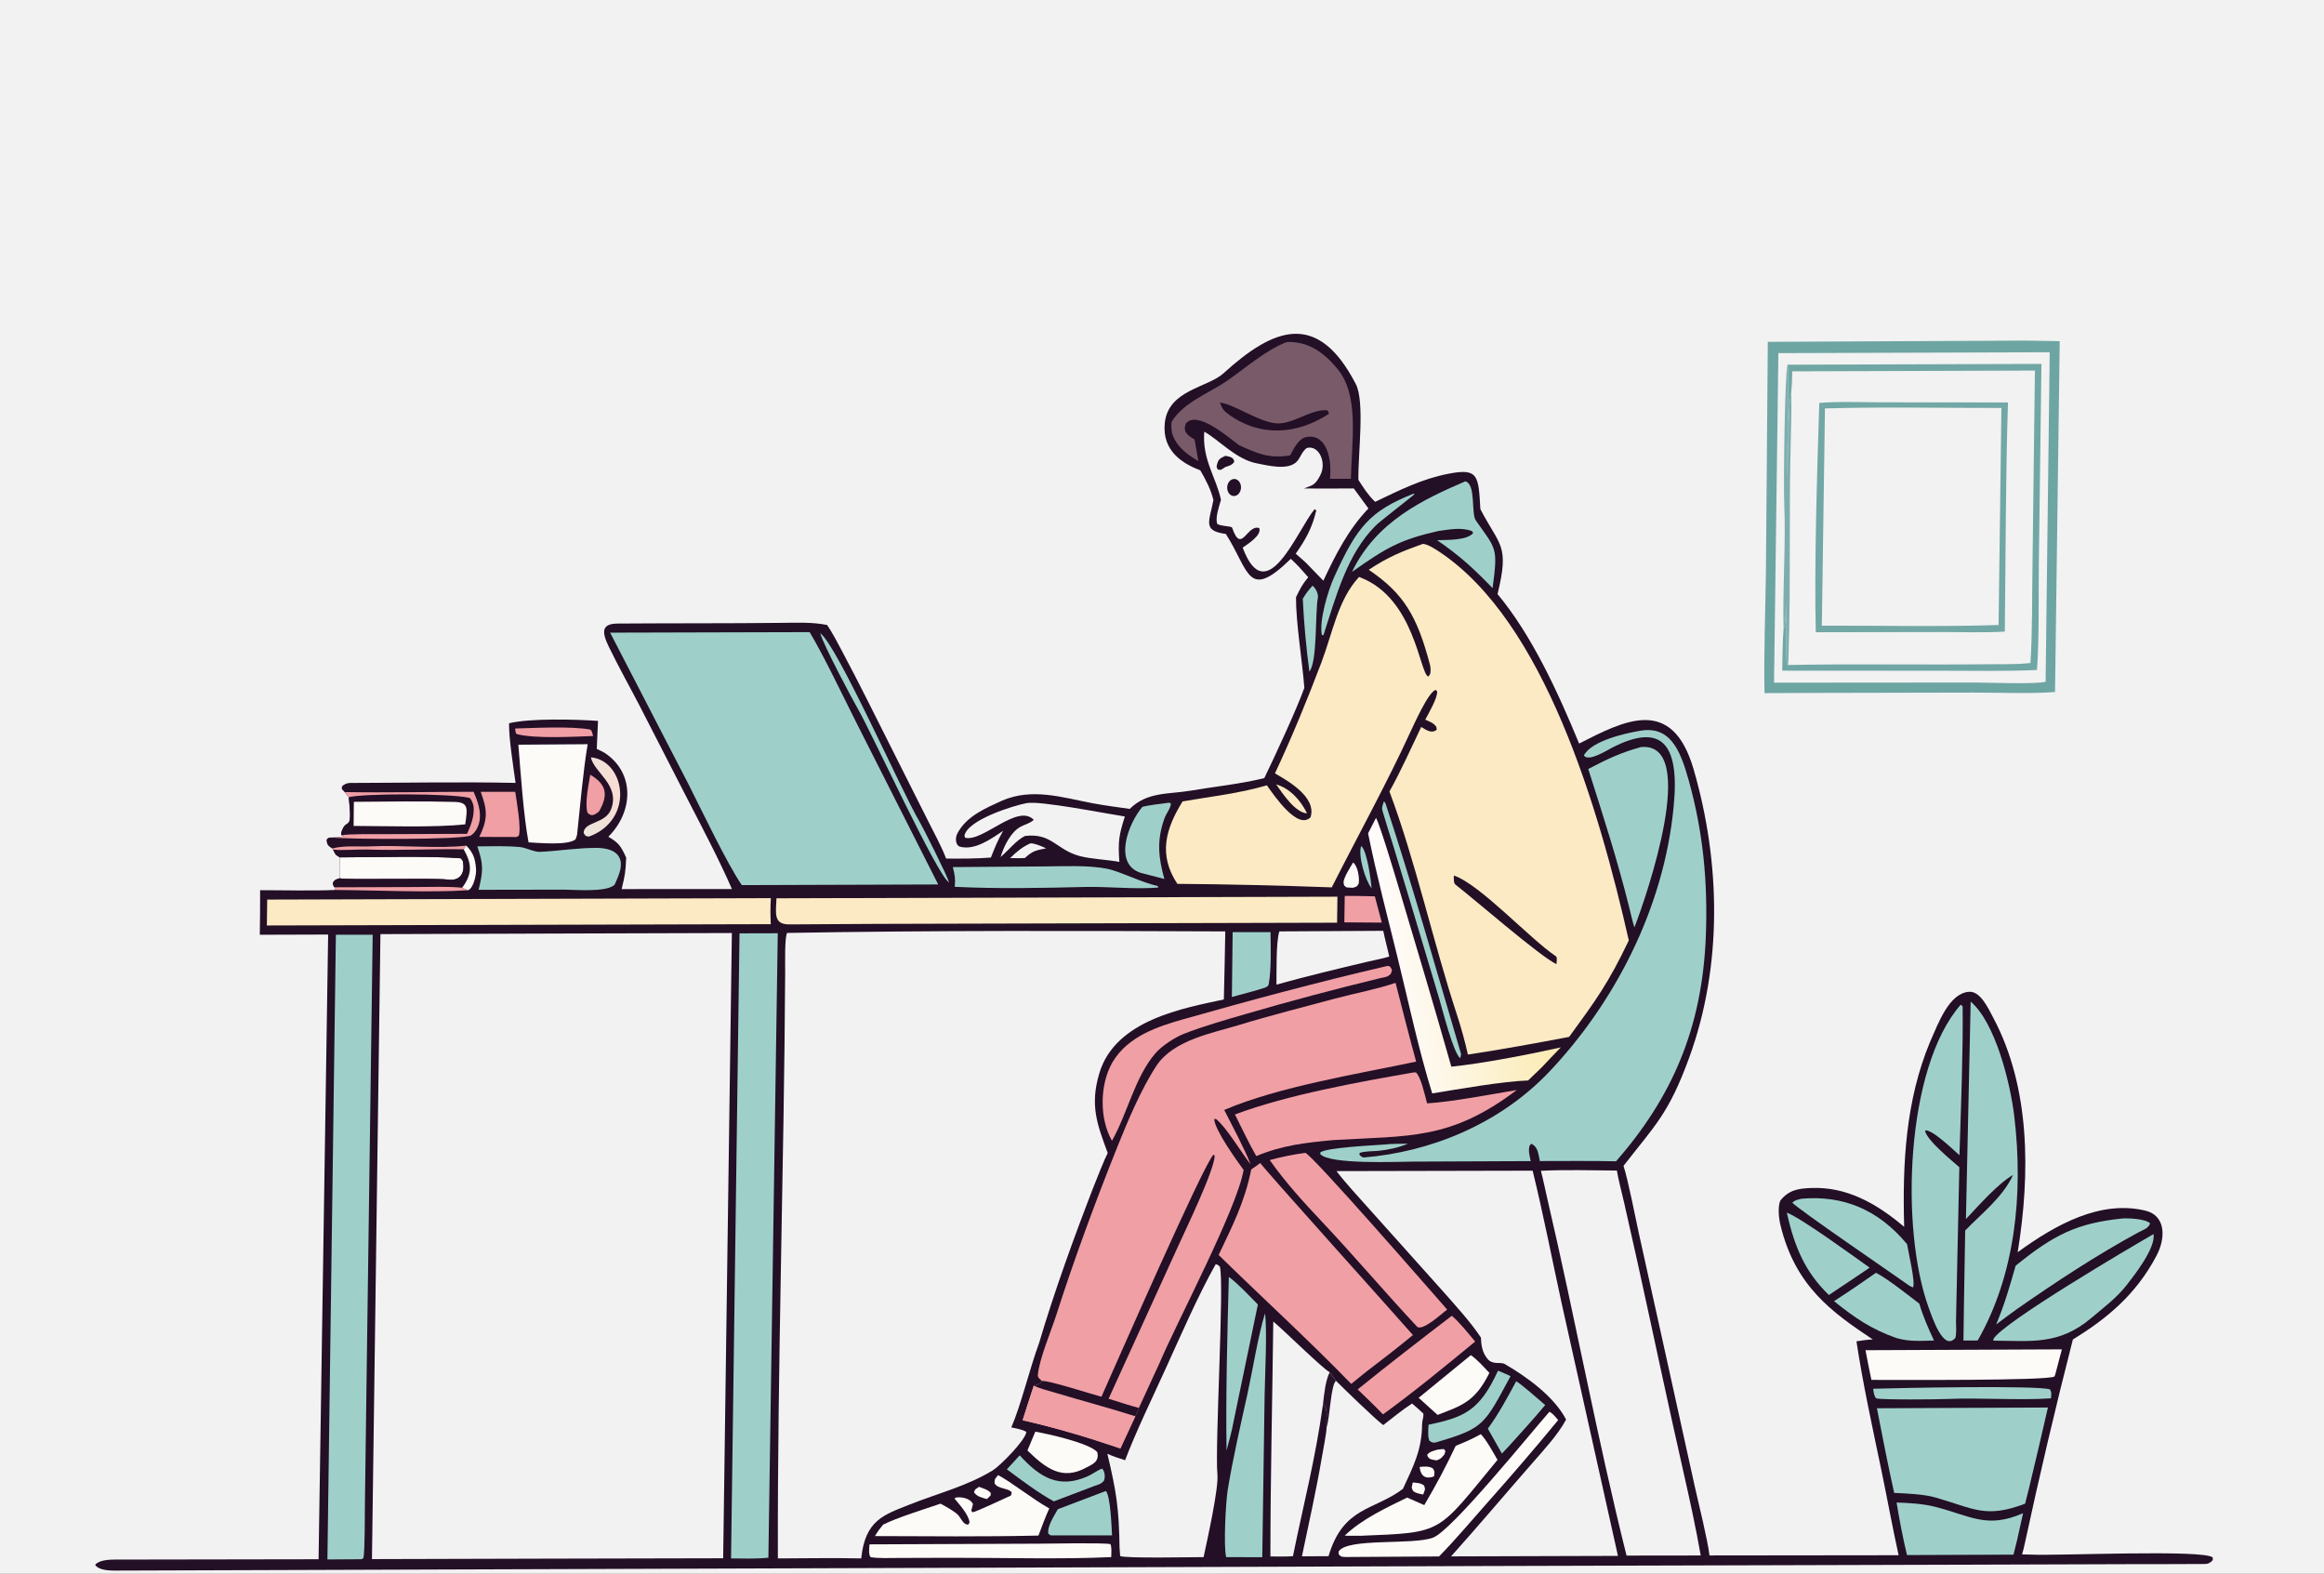 <svg width="2930" height="1984" viewBox="0 0 2930 1984" fill="none" xmlns="http://www.w3.org/2000/svg">
<rect x="0" y="0" width="2930" height="1984" fill="#333333" stroke="none"/>
<g clip-path="url(#clip0_29_20)">
<rect width="2930" height="1984" fill="#F2F2F2"/>
<path d="M1513.3 592.936C1491.83 584.745 1464.87 569.017 1468.5 533.396C1472.76 491.482 1522.42 488.828 1542.47 470.614C1605.56 413.331 1660.95 390.676 1709.32 484.09C1720.86 506.399 1712.17 571.074 1712.58 604.849C1719.53 615.723 1724.74 623.919 1733.67 632.635C1765.02 617.682 1792.95 603.593 1826.44 597.147C1863.73 589.969 1864.03 599.271 1866.36 641.704C1890.79 688.954 1903.31 686.11 1888.04 748.935C1931.11 800.467 1963.9 871.92 1990.89 937.316C2048.24 908.11 2108.16 876.766 2135.2 969.693C2169.2 1086.55 2172.11 1217.09 2129.58 1333.52C2103.68 1404.47 2086.25 1418.94 2046.86 1469.66C2052.88 1488.46 2061.48 1533.27 2066.12 1554.41L2102.47 1718.69L2136.79 1874.28C2141.2 1893.92 2153.18 1942.3 2155.25 1960.8L2393.7 1960.53C2385.84 1924.94 2379.27 1888.39 2371.8 1852.57C2360.88 1800.2 2348.56 1744.13 2340.55 1690.9C2347.43 1689.87 2354.21 1688.69 2361.14 1688.55C2308.94 1653.83 2263.45 1621.04 2244.86 1544.91C2242.69 1536.03 2241.12 1522.54 2244.4 1513.65C2255.56 1499.45 2268.53 1498.2 2283.66 1497.6C2327.73 1495.88 2365.2 1516.48 2400.69 1546.55C2398.4 1466.37 2402.64 1387.22 2433.3 1313.48C2443.84 1289.75 2457.14 1252.47 2482.14 1250.25C2496.7 1248.96 2506.48 1270.62 2513.45 1283.79C2559.56 1370.96 2559.94 1479.23 2543.81 1578.54C2592.14 1543.32 2648.33 1512.53 2704.91 1526.17C2730 1532.22 2731.11 1559.7 2718.72 1583.15C2692.57 1632.72 2655.24 1662.87 2613.38 1688.6C2591.71 1773.05 2571.34 1859.9 2552.83 1945.52C2551.75 1950.53 2550.84 1954.58 2549.33 1959.47C2552.32 1959.57 2558.86 1959.6 2561.43 1959.75C2590 1961.51 2780.81 1952.85 2789.77 1963.5L2789.75 1966.64C2786.96 1970 2783.99 1971.54 2780.15 1971.57C2748.09 1971.84 2715.76 1971.7 2683.71 1971.8L2484.9 1972.44L1870.08 1974.15L143.884 1979.89C137.447 1979.89 123.929 1979.29 119.957 1972.58C124.88 1966.56 137.666 1966.05 144.608 1966.02L401.649 1965.61L413.714 1178.08L327.558 1178.36C327.741 1159.82 328.137 1140.66 327.94 1122.18C357.632 1122.14 392.855 1123.2 422.123 1121.91L421.771 1118.53C419.706 1115.44 420.332 1116.71 419.696 1112.54C423.424 1107.87 422.808 1109.13 428.43 1107.1C428.881 1101.97 428.43 1086.65 428.38 1080.79C421.849 1076.47 423.979 1078.81 419.898 1070.96L418.764 1069.57C413.623 1066.13 412.305 1065.4 411.609 1058.52C414.955 1055.04 413.937 1056.07 419.062 1055.76C424.628 1055.61 427.984 1055.58 433.47 1054.38L430.624 1053L430.098 1050.25C436.646 1027.6 444.874 1053.29 439.728 1005.01L434.502 998.496L430.974 994.66L431.166 991.239C433.773 988.637 437.837 987.008 441.14 986.999C510.448 986.844 580.784 985.475 650.009 986.928C647.216 966.845 641.524 930.972 641.77 911.768C668.086 905.248 726.562 906.798 753.953 908.791L752.349 944.084C755.758 945.771 760.229 947.602 763.347 949.747C800.975 975.644 797.966 1023.92 766.953 1054.82C779.585 1062.26 782.465 1065.75 789.466 1081.09C788.686 1099.39 788.12 1102.59 783.731 1120.79L922.812 1120.75C906.775 1083.85 884.825 1042.31 866.604 1007L805.999 888.915C793.169 864.251 779.582 840.109 767.401 814.942C758.344 796.228 758.489 786.218 778.771 786.059C847.858 785.52 916.968 785.978 986.067 785.175C1004.41 784.961 1024.81 784.156 1042.8 787.86C1049.75 798.114 1055.52 809.446 1061.49 820.601C1084.02 862.743 1105.14 905.981 1126.8 948.822L1170.59 1035.88C1177.77 1050.33 1187.17 1067.25 1192.82 1082.32C1211.68 1082.47 1230.4 1082.48 1249.27 1081.04C1255.33 1065.84 1257.2 1060.88 1264.71 1047.31C1248.99 1057.94 1228.83 1072.29 1210.33 1067.34C1204.74 1065.84 1204 1056.67 1206.78 1051.16C1218.33 1028.27 1244.14 1018.28 1263.47 1009.25C1301.24 993.008 1338.64 1005.12 1376.26 1012.34C1391.76 1015.31 1408.49 1017.44 1424.32 1019.72C1446.26 997.851 1473.95 1001.34 1500.45 996.816C1531.48 991.526 1563.19 988.451 1593.98 980.909C1606.48 955.019 1634.76 894.428 1644.45 867.114C1641.89 833.01 1633.79 785.326 1633.94 752.855C1639.53 741.663 1641.59 736.93 1649.4 727.686C1641.65 718.817 1635.87 712.208 1627.42 704.456C1572.5 757.988 1575.5 720.003 1545.47 673.095C1515.51 669.095 1524.84 657.285 1529.82 630.335C1526.78 617.275 1519.72 603.877 1513.3 592.936ZM479.633 1177.56L468.945 1965.43L685.47 1964.85L911.732 1964.36L922.713 1176.17L706.721 1176.82L479.633 1177.56ZM1706.79 615.72C1685.95 615.761 1664.79 616.047 1643.96 615.777C1654.84 611.468 1657.71 612.068 1664.47 599.323C1673.1 583.053 1662.69 560.356 1647.39 564.821C1641.28 569.609 1640 575.752 1635.79 580.944C1625.18 594.012 1597.63 586.583 1584.62 584.124C1558.61 579.215 1537.56 555.123 1518.28 544.131C1515.51 579.836 1533.48 601.982 1539.35 630.083C1536.97 638.543 1531.79 652.708 1534.74 660.57C1540.01 663.693 1552.66 662.986 1553.45 665.296C1565.28 699.777 1572.03 660.26 1587.6 665.748C1591.08 674.743 1572.65 686.235 1566.71 690.323C1596.66 770.596 1635.65 667.883 1657.43 641.817L1659.46 643.456C1654.23 666.006 1645.81 680.535 1633.57 697.991C1638.37 702.193 1645.44 707.991 1649.66 712.688L1668.41 732.045C1684.52 697.705 1700.27 667.203 1725.25 640.973L1706.79 615.72ZM1542.97 1259.92C1543.58 1231.47 1544.43 1202.55 1544.78 1174.14C1361.73 1173.35 1175.29 1172.82 992.295 1176.07C989.071 1182.62 989.959 1215.47 989.909 1224.94C988.574 1471.3 980.117 1718.22 980.701 1964.55C1015.15 1964.51 1051.53 1963.73 1085.8 1964.55C1090.78 1916.03 1114.43 1909.62 1146.73 1896.7C1181.31 1882.87 1219.14 1873.49 1251.71 1853.51C1260.63 1848.03 1292.79 1815.78 1293.99 1805.1C1289.01 1801.89 1280.79 1800.67 1275.01 1799.42C1287.04 1772.02 1298.58 1723.86 1310.05 1693.03C1329.08 1628.56 1354.27 1559.24 1378.29 1497.2C1381.61 1488.63 1392.83 1460.45 1396.56 1453.47C1383.45 1417.85 1373.84 1393.79 1385.95 1353.06C1406.09 1285.32 1493.07 1270.83 1542.97 1259.92ZM1641.42 1961.92L1674.96 1961.72C1693.56 1899 1731.72 1904.73 1768.74 1876.89C1781.68 1848.71 1792.7 1828.15 1792.9 1795.24C1792.92 1790.02 1794.95 1788.01 1794.5 1781.88C1789.76 1777.44 1785.18 1773.47 1780.3 1769.28C1768.65 1776.74 1755.24 1787.71 1743.93 1796.47C1733.75 1788.96 1695.06 1751.28 1684.32 1740.67C1683.62 1739.48 1678.35 1732.84 1676.43 1729.81C1668.28 1725.9 1618.63 1676.94 1605.3 1665.91C1604.1 1763.79 1601.71 1864.47 1601.66 1962.1C1609.51 1962.05 1622.66 1962.46 1630.1 1961.69C1643.69 1894.71 1658.1 1841.04 1667.96 1770.32C1675.67 1777.99 1671.22 1787.18 1672.53 1799.07C1672.55 1805.93 1667.81 1829.59 1666.5 1837.36C1659.4 1879.29 1650.03 1920.43 1641.42 1961.92ZM1896.51 1961.79L2039.85 1961.36L1968.92 1643.17C1956.62 1586.75 1946.01 1531.72 1932.29 1475.77L1684.96 1476.3C1696.46 1491.47 1714.61 1510.87 1727.3 1525.19L1818.5 1627.02C1833.83 1644.43 1854.08 1666.43 1867.04 1686.09C1867.55 1696.63 1868.93 1705.22 1875.37 1712.97C1882.15 1721.15 1891.65 1716.33 1897.24 1719.57C1923.28 1734.66 1959.19 1759.87 1974.48 1789.54C1964.41 1808.24 1946.62 1827.59 1933.05 1843.09C1898.48 1882.55 1864.38 1923.08 1829.44 1961.99L1896.51 1961.79ZM1261.47 1080.44C1272.04 1071.32 1281.41 1059.14 1292.27 1053.81C1325.97 1049.82 1331.26 1070.88 1360.78 1079.02C1374.55 1082.82 1396 1083.7 1411.23 1086.49C1409.52 1060.87 1410.49 1053.54 1418.15 1029.28C1394.23 1025.64 1310.46 1009 1294.25 1012.45C1278.76 1015.26 1220.35 1033.1 1215.95 1053.28L1216.67 1056.01C1238.74 1062.05 1282.98 1012.29 1303.39 1033.52C1297.19 1038.69 1292.93 1038.81 1286.6 1042.26C1274.61 1048.79 1265.82 1065.97 1261.47 1080.44ZM1318.98 1069.41C1312.51 1066.66 1306.05 1063.37 1299.21 1063.07C1289.25 1067.44 1281.79 1073.54 1273.51 1081.73C1278.67 1081.72 1287.26 1082.05 1292.14 1081.61C1302.18 1072.19 1306.93 1071.86 1318.98 1069.41ZM1612.96 1174.12C1608.59 1187.34 1609.59 1225.06 1609.27 1241.22C1646.13 1230.93 1687.12 1221.11 1724.38 1212.3C1731.99 1210.52 1744.37 1208.13 1751.5 1205.85C1749.26 1195.27 1745.88 1183.28 1743.96 1173.39L1612.96 1174.12ZM2050.68 1960.97L2144.2 1960.85C2138.16 1926.32 2130.27 1890.12 2122.51 1856.02C2102.63 1768.51 2084.15 1680.44 2064.85 1592.76L2047.59 1515.89C2045.1 1505.06 2040.15 1486.1 2038.47 1475.59C2009.15 1475.37 1971.74 1474.39 1942.71 1475.92C1946.02 1488.76 1948.59 1501.73 1951.59 1514.66C1986.01 1662.34 2013.9 1814.29 2050.68 1960.97ZM1517.44 1962.91C1522.2 1940.66 1536.52 1876.3 1534.88 1858.92C1531.52 1823.52 1543.92 1613.83 1537.85 1596.52C1536.03 1595.12 1534.76 1593.75 1532.65 1593.72C1510.6 1632.94 1488.93 1682.81 1469.76 1724.97C1453.52 1760.7 1432.25 1804.54 1418.45 1840.76C1410.81 1838.26 1403.53 1836.04 1396.13 1832.64C1407.43 1880.51 1410.7 1900.2 1411.5 1951.44L1412.25 1961.52C1417.37 1964.72 1504.7 1962.88 1517.44 1962.91Z" fill="#230F26"/>
<path d="M439.728 1005.01C456.783 1000.12 567.617 1000 591.913 1005.83C593.585 1006.24 596.693 1012.92 597.068 1016.69C598.282 1028.91 593.57 1040.78 588.832 1051.12L482.956 1051.53C473.566 1051.56 438.302 1051.06 430.624 1053L430.098 1050.25C436.646 1027.6 444.874 1053.29 439.728 1005.01Z" fill="#230F26"/>
<path d="M446.123 1010.78C488.488 1010.47 530.901 1009.76 573.23 1010.9C591.768 1011.4 589.003 1020.34 586.574 1039.14C547.596 1043.44 486.763 1041.25 445.827 1041.17L446.123 1010.78Z" fill="#FDFBF7"/>
<path d="M428.38 1080.79C463.336 1080.79 542.894 1078.66 580.921 1082C581.886 1083.21 582.726 1084.26 583.434 1085.14C587.681 1104.73 575.97 1110.77 564.232 1108.81C550.34 1106.5 431.989 1109.6 428.43 1107.1C428.881 1101.97 428.43 1086.65 428.38 1080.79Z" fill="#FDFBF7"/>
<path d="M419.898 1070.96C431.704 1072.42 450.54 1070.48 463.243 1070.92C503.358 1072.3 544.739 1069.93 584.595 1070.63C594.943 1089.07 595.765 1101.39 582.695 1119.09C566.66 1117.25 540.651 1118.15 523.772 1118.19L421.771 1118.53C419.706 1115.44 420.332 1116.71 419.696 1112.54C423.424 1107.87 422.808 1109.13 428.43 1107.1C431.989 1109.6 550.34 1106.5 564.232 1108.81C575.97 1110.77 587.681 1104.73 583.434 1085.14C582.726 1084.26 581.886 1083.21 580.921 1082C542.894 1078.66 463.336 1080.79 428.38 1080.79C421.849 1076.47 423.979 1078.81 419.898 1070.96Z" fill="#230F26"/>
<path d="M434.502 998.496C488.996 999.421 542.729 998.146 597.11 998.107C602.104 1009.84 607.523 1023.77 604.025 1037.49C602.46 1043.63 598.563 1050.2 593.797 1053.09C584.341 1058.83 437.511 1058.13 419.062 1055.76C424.628 1055.61 427.984 1055.58 433.47 1054.38L430.624 1053C438.302 1051.06 473.566 1051.56 482.956 1051.53L588.832 1051.12C593.57 1040.78 598.282 1028.91 597.068 1016.69C596.693 1012.92 593.585 1006.24 591.913 1005.83C567.617 1000 456.783 1000.12 439.728 1005.01L434.502 998.496Z" fill="#F09FA5"/>
<path d="M421.771 1118.53L523.772 1118.19C540.651 1118.15 566.66 1117.25 582.695 1119.09L590.126 1122.23C541.419 1125.48 472.566 1122.17 422.123 1121.91L421.771 1118.53Z" fill="#F09FA5"/>
<path d="M418.764 1069.56C435.549 1065.35 451.989 1067.7 468.448 1066.88C504.429 1065.1 553.336 1070.15 587.92 1065.97L584.595 1070.63C544.739 1069.93 503.358 1072.3 463.243 1070.92C450.54 1070.48 431.704 1072.42 419.898 1070.96L418.764 1069.56Z" fill="#F09FA5"/>
<path d="M587.92 1065.97C596.438 1075.04 599.03 1081.32 600.184 1095.51C600.807 1103.18 596.666 1120.06 590.126 1122.23L582.695 1119.09C595.764 1101.39 594.943 1089.07 584.595 1070.63L587.92 1065.97Z" fill="#FDFBF7"/>
<path d="M1793.91 685.609C1800.11 685.957 1809.65 692.228 1815.16 695.903C1946.41 783.439 2015.26 1016.6 2053.53 1185.49C2027.74 1239.55 2012.09 1260.8 1978.32 1307.09C1936.38 1315.15 1892.73 1323.01 1850.64 1329.41C1847.42 1314.26 1841.62 1293.66 1836.84 1279.14C1807.02 1188.55 1784.81 1085.83 1751.74 997.769C1765.33 973.533 1779.53 942.201 1791.81 916.397C1798.28 920.238 1804.81 925.287 1811.41 919.844L1810.85 916.28C1807.24 911.096 1802.12 909.54 1796.88 907.243C1801.4 898.736 1812.37 880.039 1811.9 871.637L1810 869.67C1800.53 872.794 1783.06 912.553 1777.45 924.246C1749.89 984.659 1709.48 1058.3 1679.02 1118.63C1614.37 1116.3 1549.06 1114.66 1484.36 1114.19C1459.94 1077.32 1469.66 1044.71 1490.94 1010.24C1525.85 1004.24 1563.17 1000.07 1597.22 989.951C1606.33 1002.83 1636.19 1046.86 1652.28 1030.21C1660.51 1004.29 1621.67 983.303 1607.38 974.921C1628.81 929.286 1647.84 882.914 1665.93 835.195C1680.22 797.506 1686.97 755.632 1713.47 727.297L1715.33 728.012C1783.82 754.736 1789.62 848.785 1800.74 852.92L1803.06 849.775C1803.88 845.523 1803.82 841.702 1802.74 837.62C1786.62 776.543 1769.68 747.987 1725.64 718.278C1750.49 701.826 1767.53 695.058 1793.91 685.609Z" fill="#FBEAC3"/>
<path d="M1832.95 1103.67C1866 1114.85 1928.64 1183.42 1961.67 1205.54C1963.56 1206.81 1962.5 1212.82 1962.3 1215.48C1940.73 1204.97 1858.92 1133.61 1835.13 1115.27C1832.38 1113.15 1832.99 1107.76 1832.95 1103.67Z" fill="#230F26"/>
<path d="M1313.67 1740.93C1311.18 1738.59 1308.13 1736.8 1308.47 1733.18C1310.43 1712.53 1325.19 1678.13 1331.51 1658.35C1354.46 1586.71 1380.65 1515.96 1408.29 1446.8C1421.65 1413.37 1439.06 1372.14 1458.05 1343.41C1479.69 1310.71 1530.04 1301.93 1561.58 1292.28C1602.23 1279.85 1643.5 1269.51 1684.38 1258.51C1708.76 1252.04 1735.68 1247.03 1759.46 1238.97C1767.99 1271.99 1776.39 1305.53 1785.41 1338.3C1712.42 1353.69 1612.23 1369.79 1543.44 1399.22C1553.1 1418.19 1569.17 1448.31 1576.78 1467.94C1564.81 1452.45 1545.75 1420.49 1533.08 1410.64L1530.77 1410.69C1531.79 1425.02 1559.45 1463.26 1567.91 1474.91C1559.11 1524.82 1483.72 1666.63 1462.14 1717.69C1461.08 1720.2 1436.19 1774.35 1435.84 1774.86L1431.37 1785.36L1412.55 1825.93C1369.99 1811.51 1332.57 1800.28 1289.27 1790.37C1293.94 1775.81 1298.56 1761.13 1303.4 1746.66C1309.7 1744.69 1310.05 1745.93 1313.67 1740.93Z" fill="#F09FA5"/>
<path d="M1303.4 1746.66C1311.05 1750.6 1321.79 1753.09 1330 1755.56C1363.73 1765.72 1397.77 1774.63 1431.37 1785.36L1412.55 1825.93C1369.99 1811.51 1332.57 1800.28 1289.27 1790.37C1293.94 1775.81 1298.56 1761.13 1303.4 1746.66Z" fill="#F09FA5"/>
<path d="M1388.65 1760.77C1404.09 1726.22 1518.11 1465.78 1529.93 1455.58L1531.42 1456.86C1531.08 1475.28 1494.26 1551.11 1484.99 1571.65L1397.65 1763.26C1410.11 1767.12 1423.33 1771.54 1435.84 1774.86L1431.37 1785.36C1397.77 1774.63 1363.73 1765.72 1330 1755.56C1321.79 1753.09 1311.05 1750.6 1303.4 1746.66C1309.7 1744.69 1310.05 1745.93 1313.67 1740.93C1320.93 1739.54 1377.01 1757.76 1388.65 1760.77Z" fill="#230F26"/>
<path d="M769.227 797.518L1020.78 796.866C1039 827.279 1062.39 876.76 1079.18 909.968L1182.86 1114.97L935.273 1115.78C917.378 1090.24 884.029 1020.23 868.148 988.891L769.227 797.518Z" fill="#9ED0C9"/>
<path d="M2065.96 921.541C2105.21 913.701 2118.13 944.618 2129 983.466C2147.09 1048.15 2153.23 1110.82 2150.69 1179.1C2146.31 1297.38 2107.01 1384.24 2037.48 1463.94C2005.65 1463.26 1973.25 1463.64 1941.37 1463.65C1939.47 1454.11 1938.69 1445.33 1930.61 1441.85L1928.45 1444.23C1926.53 1450.63 1928.51 1457.09 1929.87 1463.71L1782.07 1464.33C1761.01 1464.51 1676.61 1468.19 1664.56 1454.91L1664.65 1452.71C1672.29 1446.55 1733.14 1443.78 1746.4 1442.74C1753.85 1441.72 1767.1 1441.9 1775 1441.74C1764.09 1446.56 1749.88 1449.5 1738.36 1450.7C1730.78 1451.49 1721.1 1450.88 1714.14 1453.43L1714 1455.86C1715.4 1457.34 1717.77 1459.26 1719.65 1459.1C1802.15 1452.28 1889.61 1418.03 1953.25 1351.05C2033.54 1266.31 2097.66 1147.33 2110.09 1016.57C2118.06 935.62 2093.71 911.353 2032.82 942.316C2026.01 945.784 2002.62 960.945 1996.89 952.331C2006.52 933.767 2049.23 924.458 2065.96 921.541Z" fill="#9ED0C9"/>
<path d="M932.34 1176.6L980.584 1176.47L968.739 1963.66C953.569 1965.24 936.973 1964.66 921.678 1964.54L932.34 1176.6Z" fill="#9ED0C9"/>
<path d="M423.463 1178.29L469.868 1178.29L461.873 1760.4L460.094 1895.23C459.971 1906.93 460.099 1954.91 458.23 1964.19L455.37 1965.58L412.795 1965.85L423.463 1178.29Z" fill="#9ED0C9"/>
<path d="M1589 1466.09C1586.24 1465.47 1768.2 1667.51 1781.36 1683C1761.38 1699.39 1742.1 1714.37 1721.66 1729.88L1703.59 1744.57C1651.74 1690.98 1590.25 1634.79 1536.39 1582.04C1553.83 1545.16 1569.03 1516.11 1577.5 1474.25L1589 1466.09Z" fill="#F09FA5"/>
<path d="M978.941 1132.39L1686.2 1130.37L1685.74 1163.17L1212.85 1164.37C1140.39 1164.56 1067.93 1164.65 995.464 1165.32C975.069 1165.51 978.104 1152.12 978.941 1132.39Z" fill="#FBEAC3"/>
<path d="M2366.36 1775.26L2581.95 1774.32C2573.97 1808.85 2566.43 1841.99 2557.99 1876.45L2553.18 1895.56C2503.12 1914.5 2488.96 1901.75 2439.65 1887.61C2425.76 1883.62 2402.95 1882.59 2388.08 1881.99C2380.13 1845.92 2373.34 1811.62 2366.36 1775.26Z" fill="#9ED0C9"/>
<path d="M1622.5 431.103L1625.18 431.091C1650.31 431.278 1668.86 443.981 1686.36 465.147C1714.17 498.796 1704.08 556.95 1703.17 603.583L1676.73 603.54C1679.37 580.255 1673.38 547.302 1648.06 550.726C1637.83 552.109 1631.87 564.041 1626.61 574.027C1600.37 578.441 1586.01 572.036 1562.05 561.172C1548.6 551.243 1509.45 516.695 1495.16 533.86C1493.3 540.231 1493.42 537.604 1494.41 543.881C1497.61 549.282 1501.26 550.984 1506.09 554.056L1510.89 581.219C1498.62 574.202 1484.86 564.794 1478.67 549.016C1477.05 546.231 1475.86 533.727 1477.5 531.1C1492.42 507.215 1524.39 495.354 1545.06 481.351C1570.6 464.04 1595.32 441.377 1622.5 431.103Z" fill="#795A69"/>
<path d="M1537.94 507.564C1554.96 508.473 1591.01 535.167 1613.59 533.738C1633.73 532.462 1654.11 515.413 1673.39 517.261C1674.25 517.342 1674.98 520.153 1675.53 521.574C1635.77 547.712 1589.34 551.259 1549.68 522.797C1543.27 518.202 1541.13 515.872 1537.94 507.564Z" fill="#230F26"/>
<path d="M336.892 1134.02L971.874 1132.22C971.135 1144.82 971.277 1152.39 971.771 1165.02L336.431 1166.66L336.892 1134.02Z" fill="#FBEAC3"/>
<path d="M2484.54 1262.6C2515.44 1288.94 2534.57 1364.58 2539.68 1408.49C2551.04 1505.83 2540.66 1607.02 2493.41 1689.82L2475.44 1689.88L2475.96 1650.61L2477.64 1551.16C2498.01 1530.06 2524.96 1509.37 2537.95 1481.18C2519.44 1491.54 2494.47 1519.9 2478.56 1536.76L2484.54 1262.6Z" fill="#9ED0C9"/>
<path d="M1553.46 604.285C1558.05 602.509 1562.86 605.628 1564.24 611.262C1565.61 616.897 1563.02 622.934 1558.44 624.771C1553.82 626.624 1548.95 623.509 1547.56 617.83C1546.18 612.149 1548.82 606.073 1553.46 604.285Z" fill="#230F26"/>
<path d="M1544.89 574.611C1549.31 575.659 1555.3 575.868 1556.15 581.921C1553.89 586.39 1548.94 587.305 1544.66 588.844C1539.14 592.237 1540.21 592.912 1535.22 591.845L1533.77 588.372C1535.64 578.465 1537.76 578.136 1544.89 574.611Z" fill="#230F26"/>
<path d="M2471.93 1266.57C2473.11 1266.99 2473.38 1267.65 2474.44 1268.82C2475.02 1328.79 2472.27 1396.17 2470.4 1456.3C2462.53 1449.34 2435.29 1422.98 2427.04 1425.1C2428.13 1436.66 2461.81 1463.93 2470.24 1471.38L2466.05 1665.62C2466.2 1672.2 2466.8 1680.38 2465.27 1686.53C2450.31 1704.18 2436 1660.56 2431.63 1648.56C2395.58 1549.75 2402.22 1346.11 2471.93 1266.57Z" fill="#9ED0C9"/>
<path d="M1782.63 1351.85L1785.19 1351.94C1791.28 1356.96 1796.58 1381.12 1799.19 1390.89C1829.81 1389.16 1880.71 1379.37 1912.33 1374.07C1828.26 1437.58 1776.69 1431.47 1681.43 1437.17C1646.54 1440.44 1617.64 1443.43 1583.85 1457.35C1575.57 1443.29 1564.63 1420.21 1556.93 1404.91C1623.97 1379.93 1712.61 1364.02 1782.63 1351.85Z" fill="#F09FA5"/>
<path d="M2068.88 941.782C2142.69 934.653 2076.41 1128.56 2060.57 1169.14C2058.32 1162 2056.23 1152.72 2054.39 1145.25C2038.73 1082.43 2021.9 1030.79 2002.41 969.404C2026.22 956.945 2043.5 948.646 2068.88 941.782Z" fill="#9ED0C9"/>
<path d="M1734.79 1031.01C1739.85 1039.93 1757.91 1100.27 1762.08 1114.23C1784.96 1190.69 1807.91 1267.73 1829.79 1344.65C1869.22 1340.65 1928.16 1329.24 1967.81 1320.33C1959.89 1328.36 1951.87 1337.03 1944.03 1345.26L1926.57 1362.05C1894.53 1363.14 1838.55 1373.02 1805.66 1378.38C1787.96 1321.1 1776.48 1265.95 1762.11 1207.54C1748.94 1154.03 1735.9 1105.06 1724.82 1050.53L1734.79 1031.01Z" fill="url(#paint0_linear_29_20)"/>
<path d="M1645.65 1453.3C1655.2 1456.4 1804.72 1628.41 1824.5 1650.8C1816.69 1656.92 1794.3 1677.49 1786.92 1672.75C1746.59 1629.76 1707.85 1583.84 1667.4 1540.9C1643.91 1515.96 1621.24 1491.26 1600.79 1462.41C1615.27 1458.35 1630.94 1455.28 1645.65 1453.3Z" fill="#F09FA5"/>
<path d="M1594.85 1655.75C1597.76 1676.42 1594.82 1734.47 1594.38 1758.88L1591.42 1963.03L1545.9 1962.93C1542.41 1949.17 1545.36 1893.5 1547.87 1878.14C1554.32 1838.61 1564.05 1796.48 1572.72 1757.23C1579.18 1727.92 1586.27 1683.12 1594.85 1655.75Z" fill="#9ED0C9"/>
<path d="M653.499 938.762L740.935 938.15C735.381 970.592 731.135 1018.47 727.551 1052.3C727.105 1054.46 726.327 1056.14 725.545 1058.18C715.568 1066.1 679.087 1062.49 666.36 1061.88C659.866 1026.82 656.578 975.659 653.499 938.762Z" fill="#FDFBF7"/>
<path d="M1746.66 1218.26C1751.53 1216.84 1753.05 1218.04 1755 1222.94L1753.65 1227.35C1749.64 1232.05 1745.39 1231.79 1740.02 1233.09C1683.37 1246.83 1626.71 1261.84 1570.49 1278.29C1544.92 1285.77 1517.26 1293.53 1492.27 1303.38C1481.32 1307.69 1464.6 1318.43 1456.27 1328.27C1430.54 1358.67 1421.64 1403.09 1401.93 1438.09C1385.99 1410.36 1386.28 1367.23 1402.55 1339.1C1422.18 1305.76 1461.18 1293.62 1491.8 1284.91C1576.43 1260.86 1661.39 1238.08 1746.66 1218.26Z" fill="#F09FA5"/>
<path d="M2351.92 1702.08L2599.53 1701.02L2591.14 1732.85L2590.11 1735.21C2582.85 1740.71 2386.24 1739.46 2359.37 1739.51C2356.73 1727.23 2354.35 1714.46 2351.92 1702.08Z" fill="#FDFBF7"/>
<path d="M601.788 1066.97C619.673 1066.77 637.359 1066.21 655.179 1067.75C663.082 1068.43 673.487 1074.2 680.69 1073.86C704.363 1072.74 728.147 1068.76 751.866 1068.87C761.684 1068.89 778.363 1070.64 782.133 1084.33C784.885 1094.33 778.724 1106.44 774.9 1115.28C764.683 1125.18 725.425 1121.5 711.291 1121.5L603.431 1121.68C609.27 1097.41 609.609 1089.6 601.788 1066.97Z" fill="#9ED0C9"/>
<path d="M2715.06 1555.74C2718 1573.1 2690.87 1607.59 2681.61 1619.46C2668.2 1636.64 2652.14 1648.29 2636.64 1661.46C2595.74 1696.21 2559.81 1690.2 2513.27 1690.06L2513.2 1688.23C2522 1668.85 2688.65 1570.79 2715.06 1555.74Z" fill="#9ED0C9"/>
<path d="M1847.48 606.725C1861.18 610.656 1854.41 647.226 1860.68 656.14C1886.31 692.528 1888.81 689.731 1881.77 741.397C1856.14 714.967 1840.96 701.192 1811.85 680.936C1822.92 680.543 1850.15 681.574 1857.38 671.775L1855.62 669.471C1842.25 664.38 1827.44 667.488 1813.5 669.354C1764.33 680.489 1747.25 690.9 1704.53 720.93C1735.24 657.265 1793.93 629.83 1847.48 606.725Z" fill="#9ED0C9"/>
<path d="M2674.85 1536.11L2675.88 1536.02C2683.01 1535.48 2705.52 1536.41 2710.75 1542.22C2708.82 1548.69 2700.95 1550.85 2695.99 1553.55C2643.65 1581.99 2593.15 1615.18 2543.33 1649.89C2534.5 1656.11 2525.44 1663.1 2516.7 1669.62C2527.79 1642.65 2533.08 1623.93 2541.23 1595.58C2589.24 1556.58 2618.3 1542.1 2674.85 1536.11Z" fill="#9ED0C9"/>
<path d="M1866.94 1807.88C1874.17 1815.47 1882.24 1830.38 1887.98 1840.34C1810.62 1934.02 1820.99 1931.74 1715.22 1936.03L1695.32 1935.93C1716.51 1915.07 1748.86 1900.23 1774.07 1887.84L1795.65 1897.33C1810.78 1871.7 1822.35 1849.89 1835.32 1822.6C1847.18 1817.77 1855.64 1814.31 1866.94 1807.88Z" fill="#FDFBF7"/>
<path d="M1258.27 1859.5C1273.82 1867.37 1302.62 1890.35 1322.9 1901.51C1318 1912.13 1313.49 1924.6 1309.24 1935.76C1240.44 1937.33 1171.9 1936.6 1103.12 1936.4C1106.85 1930.12 1108.84 1927.54 1113.33 1922.01C1130.35 1913.34 1166.94 1901.96 1185.89 1895.51C1192.74 1899.33 1199.3 1902.87 1205.71 1907.73C1211.96 1912.48 1213.37 1922.3 1220.85 1921.87L1222.37 1919.19C1221.22 1909.09 1209.35 1896.4 1203.4 1889.08L1204.92 1887.85C1211.53 1886.72 1223.11 1888.43 1226.7 1896.07L1224.52 1904.43L1226.24 1906.43C1231.03 1905.64 1267.14 1888.68 1274.55 1885.28L1275.59 1881.51C1271.74 1875.5 1257.87 1877.53 1253.84 1869.71C1254.03 1863.6 1254.16 1865.22 1258.27 1859.5Z" fill="#FDFBF7"/>
<path d="M2391.15 1894.09C2406.67 1894.6 2424.26 1895.57 2439.4 1899.4C2484.61 1910.84 2504.61 1927.61 2550.63 1907.54L2543.02 1941.68L2538.52 1959.8L2404.26 1960.31C2399.41 1940.55 2394.37 1914.21 2391.15 1894.09Z" fill="#9ED0C9"/>
<path d="M1830.37 1658.68C1838.72 1665.34 1852.3 1682.14 1859.82 1691.19C1821.28 1722.93 1783.57 1753.95 1743.62 1782.99C1733.35 1772.22 1722.3 1761.79 1711.68 1751.5C1751.23 1719.51 1790.18 1689.48 1830.37 1658.68Z" fill="#F09FA5"/>
<path d="M2271.49 1511.09C2323.23 1506.74 2367.47 1524.14 2404.34 1568.35C2405.78 1577.66 2415.29 1617.3 2411.83 1622.93L2407.97 1621.26C2392.41 1610.15 2261.26 1520.48 2259.76 1516C2262.97 1512.67 2267.24 1512.21 2271.49 1511.09Z" fill="#9ED0C9"/>
<path d="M1201.27 1093.06L1316.24 1092.21C1340.78 1092.07 1371.81 1090.4 1396.17 1095.21C1411.28 1098.2 1442.07 1113.6 1459.38 1116.74C1459.76 1117.44 1460.14 1118.14 1460.51 1118.83C1432.94 1121.35 1396.24 1117.44 1367.61 1118.12C1312.45 1119.44 1258.8 1120.57 1203.7 1117.93C1204.61 1106.76 1203.94 1103.8 1201.27 1093.06Z" fill="#9ED0C9"/>
<path d="M1953.44 1779.67C1957.69 1781.67 1961.1 1786.27 1964.49 1790.14C1935.16 1825.86 1905.36 1860.39 1874.91 1894.63C1854.98 1917.04 1835.05 1940.99 1814.27 1962.07L1696.16 1962.78C1690.73 1962.22 1692.09 1963.23 1687.93 1959.68L1687.62 1955.95C1698.14 1938.12 1782.2 1948.21 1807.06 1938.2C1831.02 1928.56 1927.77 1808.92 1953.44 1779.67Z" fill="#FDFBF7"/>
<path d="M2365.16 1604.48C2379.56 1611.78 2406.18 1632.98 2419.78 1643.4C2424.58 1659.73 2431.33 1674.86 2438.29 1689.86C2421.36 1690.3 2407.28 1691.52 2390.72 1686.7C2359.19 1675.47 2339.11 1661.81 2312.24 1640.25C2330.39 1628.58 2347.35 1616.96 2365.16 1604.48Z" fill="#9ED0C9"/>
<path d="M1096.23 1946.82L1309.79 1945.97C1323.77 1945.92 1390.97 1944.62 1399.97 1946.52C1401.8 1950.82 1401.12 1957.62 1401.01 1962.88C1338.03 1965.9 1261.23 1963.58 1196.87 1963.77L1133.35 1963.97C1124.43 1964 1105.27 1964.72 1097.4 1962.83C1094.84 1958.63 1095.89 1952.35 1096.23 1946.82Z" fill="#FDFBF7"/>
<path d="M2252.71 1528.62C2271.83 1536.05 2336.05 1583.07 2357.2 1598.02L2339.88 1609.72L2305.79 1632.49C2276.15 1603.89 2262.61 1572.76 2252.71 1528.62Z" fill="#9ED0C9"/>
<path d="M1549.28 1609.69C1559.76 1617.16 1576.12 1634.56 1585.88 1644.51L1555.19 1792.26C1553.01 1804.39 1549.54 1816.67 1546.4 1828.54C1545.24 1760.55 1547.46 1677.81 1549.28 1609.69Z" fill="#9ED0C9"/>
<path d="M1554.08 1175.01L1601.83 1175.08C1602.02 1194.51 1602.98 1221.17 1599.65 1240.23C1599.12 1243.25 1598.11 1243.1 1595.57 1244.83C1583.25 1248.99 1565.88 1253.25 1553.09 1256.82L1554.08 1175.01Z" fill="#9ED0C9"/>
<path d="M1471.57 1012.17C1473.73 1011.78 1473.98 1012.07 1476.13 1012.5C1476.49 1018.29 1470.49 1024.81 1467.87 1032.28C1458.06 1060.38 1460.66 1081.31 1467.97 1108.07L1438.12 1100.33C1403.65 1089.13 1421.66 1039.07 1440.32 1017.08C1449.05 1014.84 1462.39 1013.44 1471.57 1012.17Z" fill="#9ED0C9"/>
<path d="M1854.39 1708.29C1862.46 1713.86 1870.65 1723.15 1877.78 1730.68C1859.63 1767.16 1842.98 1771.87 1812.44 1783.66L1788.59 1762.09L1854.39 1708.29Z" fill="#FDFBF7"/>
<path d="M1394.27 1879.53C1400.12 1886.65 1401.3 1923.49 1402.04 1935.52L1328.4 1935.55C1323.74 1935.46 1325.41 1936.13 1321.71 1933.46C1319.92 1924.3 1329.43 1910.25 1333.64 1902.53L1394.27 1879.53Z" fill="#9ED0C9"/>
<path d="M1911.54 1741.24C1918.25 1744.97 1940.98 1765.11 1948.12 1771.21C1934.01 1788.29 1917.54 1806.05 1902.79 1822.57L1893.55 1832.38L1875.79 1800.95C1889.35 1782.51 1900.42 1761.91 1911.54 1741.24Z" fill="#9ED0C9"/>
<path d="M2361.6 1750.67C2388.7 1749.77 2569.97 1746.05 2584.63 1751.55C2586.94 1756.22 2586.08 1756.14 2585.79 1762.75C2546.06 1765.48 2496.25 1761.78 2455.27 1763.56C2440.71 1764.18 2374.48 1764.8 2365.36 1762.81C2362.5 1759.28 2362.36 1755.57 2361.6 1750.67Z" fill="#9ED0C9"/>
<path d="M1305.26 1804.75C1320.81 1807.47 1373.3 1819.06 1383.36 1830.51C1386.5 1842.54 1377.2 1846.01 1369.61 1849.97C1339.15 1866.85 1318.37 1850.94 1295.36 1828.5L1305.26 1804.75Z" fill="#FDFBF7"/>
<path d="M1888.6 1727.93C1892.94 1729.39 1899.96 1732.82 1904.42 1734.78C1872.1 1794.67 1871.16 1800.32 1814.79 1816.95C1809.48 1818.66 1806.72 1819.88 1802.11 1816.18C1799.82 1810.73 1800.77 1802.51 1801.03 1796.05C1845.47 1786.62 1865.33 1778.87 1888.6 1727.93Z" fill="#9ED0C9"/>
<path d="M1285.6 1834.63C1311.51 1863.11 1335.52 1876.94 1371.41 1860.96C1377.82 1858.11 1382.75 1853.85 1389.48 1851.35C1392.85 1854.7 1393.64 1861.41 1391.95 1866.3C1388.74 1870.86 1383.92 1871.77 1379.11 1873.48L1328.65 1892.63C1309.21 1882.13 1287.59 1865.74 1269.41 1852.27L1285.6 1834.63Z" fill="#9ED0C9"/>
<path d="M606.074 998.147L649.578 998.165C651.284 1009.27 657.446 1044.31 653.996 1053.75L650.904 1055.16L604.304 1055.03C615.312 1031.85 614.461 1021.36 606.074 998.147Z" fill="#F09FA5"/>
<path d="M1744.77 1010.16C1745.01 1010.42 1746.48 1011.84 1746.81 1012.84C1781.05 1116.59 1810.95 1223.44 1842.08 1328.79C1841.63 1331.03 1841.28 1332.81 1841.02 1334.11C1832.17 1327.07 1818.95 1273.88 1814.66 1259.44L1780.08 1143.83L1756.2 1064.95C1751.9 1051.14 1747.14 1036.63 1743.13 1022.66C1741.66 1017.58 1743.13 1015.7 1744.77 1010.16Z" fill="#9ED0C9"/>
<path d="M1781.92 622.387L1783.55 622.797C1783.41 623.581 1740.22 656.757 1734.55 662.398C1698.73 698.025 1684.87 750.078 1668.5 800.934L1666.5 800.272C1662.97 782.032 1674.4 744.508 1681.83 728.02C1710.81 663.779 1727.1 644.312 1781.92 622.387Z" fill="#9ED0C9"/>
<path d="M1034.06 798.199C1055.44 813.072 1137.31 999.022 1158.85 1034.92C1163.15 1042.09 1194.24 1103.81 1196.59 1112.44C1182.17 1105.05 1098.79 923.384 1082.36 895.063C1074.2 880.991 1038.12 812.982 1034.06 798.199Z" fill="#9ED0C9"/>
<path d="M1695.39 1129.43C1707.89 1129.22 1720.8 1129.69 1733.34 1129.95L1742.14 1163.05L1694.88 1162.74L1695.39 1129.43Z" fill="#F09FA5"/>
<path d="M744.967 954.691C788.236 958.789 800.878 1033.51 742.262 1054.71C737.234 1053.34 738.894 1054.64 735.813 1050.08C736.107 1035.28 763.693 1039.07 770.669 1019.52C781.582 988.934 748.902 974.015 744.967 954.691Z" fill="url(#paint1_linear_29_20)"/>
<path d="M1654.76 738.386C1658.54 741.193 1662.43 748.296 1661.49 753.581C1657.9 773.686 1661.08 833.676 1650.83 846.659C1646.81 816.589 1643.89 785.281 1642.48 754.799C1647.1 747.217 1649.05 744.794 1654.76 738.386Z" fill="#9ED0C9"/>
<path d="M649.395 918.383C672.15 917.742 719.976 915.268 743.674 919.599C746.08 920.038 746.883 924.705 747.806 927.846C726.03 928.57 674.283 931.558 651.663 925.405C649.924 924.932 649.836 921.073 649.395 918.383Z" fill="#F09FA5"/>
<path d="M744.164 976.605C763.364 988.045 768.19 1000.73 755.129 1023.04C749.506 1027.43 745.715 1029.87 740.664 1024.46C737.095 1012.34 741.997 990.159 744.164 976.605Z" fill="#F09FA5"/>
<path d="M1676.43 1729.81C1678.35 1732.84 1683.62 1739.48 1684.32 1740.67C1677.79 1746.07 1676.75 1786.78 1672.53 1799.07C1671.22 1787.18 1675.67 1777.98 1667.96 1770.31C1669.4 1757.66 1671.01 1740.46 1676.43 1729.81Z" fill="#230F26" fill-opacity="0.98"/>
<path d="M1705.94 1087.26C1711.48 1091.16 1714.3 1105.75 1713 1113.95C1709.81 1118.74 1711.01 1117.31 1705.57 1119.16L1697.66 1118.7C1693.78 1115.51 1694.8 1117.39 1693.82 1111.68C1695.34 1103.94 1701.94 1094.09 1705.94 1087.26Z" fill="#FDFBF7"/>
<path d="M1608.94 988.842C1625.19 993.297 1639.6 1008.01 1647.88 1025.41C1632.86 1024.04 1618.21 1001.98 1608.94 988.842Z" fill="#FBEAC3"/>
<path d="M1716.06 1066.49C1723.3 1071.57 1728.49 1109.15 1729.23 1119.7L1728.69 1118.99C1721.51 1109.73 1711.92 1079.13 1716.06 1066.49Z" fill="#9ED0C9"/>
<path d="M1812.53 1827.43C1815.07 1826.95 1817.86 1826.87 1820.45 1826.71L1822.33 1829.23L1821.21 1833.24C1817.25 1838.03 1816.64 1838.96 1811.37 1840.96C1806.58 1840.1 1800.57 1840.28 1799.33 1833.98C1802.46 1829.65 1807.79 1828.85 1812.53 1827.43Z" fill="#FDFBF7"/>
<path d="M1234.41 1874.32C1239.13 1876.11 1245.73 1877.91 1249.07 1881.97L1248.99 1885.14L1244.25 1889.75C1237.99 1887.93 1231.89 1886.88 1227.94 1881.19C1229.62 1876.45 1230.14 1877.27 1234.41 1874.32Z" fill="#FDFBF7"/>
<path d="M1789.77 1849.27C1794.86 1848.65 1802.3 1848.01 1806.6 1851.22C1809.28 1856.26 1808.69 1853.84 1808 1861.11C1798.55 1864.74 1791.25 1862.11 1789.77 1849.27Z" fill="#FDFBF7"/>
<path d="M1781.16 1868.79C1786.14 1869.35 1791.6 1869.31 1795.54 1872.82C1797.2 1878.65 1796.77 1876.78 1794.29 1884C1789.72 1883.04 1785.3 1882.62 1781.51 1879.46C1779.09 1874.24 1779.69 1876.15 1781.16 1868.79Z" fill="#FDFBF7"/>
<path d="M2532.93 429.456C2553.46 429.013 2576.11 429.857 2596.8 430.083L2590.9 872.299C2564.12 874.731 2516.43 873.025 2488.59 873.089L2289.69 873.507L2224.61 873.746C2223.58 823.496 2225.77 770.238 2226.41 719.668L2228.77 430.91L2532.93 429.456ZM2236.63 860.577L2489.06 860.387C2505.7 860.379 2567.86 862.925 2579.02 859.32L2584.19 444.056L2242.12 445.163L2236.63 860.577Z" fill="#6DA5A3"/>
<path d="M2293.67 508.013C2313.34 505.851 2354.54 507.18 2375.22 507.185L2531.59 507.313C2528.56 601.535 2528.69 701.485 2527.57 796.188C2502.72 797.765 2469.53 796.696 2443.82 796.765L2289.25 797.012C2287.23 712.67 2290.97 593.564 2293.67 508.013ZM2296.88 788.731C2369.27 788.512 2447.84 790.258 2519.72 787.897L2523.29 514.273C2450.83 514.438 2372.84 512.72 2300.84 514.868L2296.88 788.731Z" fill="#6DA5A3" fill-opacity="0.969"/>
<path d="M2253.69 459.756L2573.77 458.724L2570.46 711.981C2570.05 748.539 2571.03 809.679 2568.12 844.564C2530.13 846.44 2487.38 845.566 2449.19 845.572L2246.94 845.439C2247.3 832.17 2247.38 805.454 2248.63 793.269C2251.63 784.486 2251.38 771.451 2251.73 761.832C2252.4 775.785 2250.98 830.781 2252.92 837.505L2254.32 838.302C2339.11 836.642 2424.12 838.295 2508.93 837.335C2525.93 837.142 2542.94 837.75 2559.91 835.762C2562.46 797.246 2561.89 748.122 2562.52 708.973L2565.54 467.145L2259.61 468.136C2259.46 477.965 2259.26 485.002 2258.35 494.887C2254.41 506.97 2253.79 583.549 2253.41 602.501C2252.52 571.49 2254.83 536.173 2254.48 504.803C2254.33 490.974 2255.57 473.064 2253.69 459.756Z" fill="#6DA5A3" fill-opacity="0.976"/>
<path d="M2248.63 793.269C2247.21 743.968 2251.67 685.507 2249.5 635.329C2248.4 610.019 2250.26 467.961 2253.69 459.756C2255.57 473.064 2254.33 490.974 2254.48 504.803C2254.83 536.173 2252.52 571.49 2253.41 602.501C2253.79 583.549 2254.41 506.97 2258.35 494.888C2258.86 515.581 2258.21 537.67 2257.66 558.433C2255.33 647.154 2257.85 735.723 2254.96 824.445C2254.81 828.814 2254.9 834.06 2254.32 838.302L2252.92 837.505C2250.98 830.782 2252.4 775.785 2251.73 761.832C2251.39 771.452 2251.63 784.486 2248.63 793.269Z" fill="#6DA5A3" fill-opacity="0.875"/>
</g>
<defs>
<linearGradient id="paint0_linear_29_20" x1="1941.11" y1="1172.95" x2="1745.36" y2="1197.47" gradientUnits="userSpaceOnUse">
<stop stop-color="#FBEBB3"/>
<stop offset="1" stop-color="#FFFCFC"/>
</linearGradient>
<linearGradient id="paint1_linear_29_20" x1="778.837" y1="997.069" x2="732.315" y2="1002.83" gradientUnits="userSpaceOnUse">
<stop stop-color="#F8DDD3"/>
<stop offset="1" stop-color="#EAE5DE"/>
</linearGradient>
<clipPath id="clip0_29_20">
<rect width="2930" height="1984" fill="white"/>
</clipPath>
</defs>
</svg>
